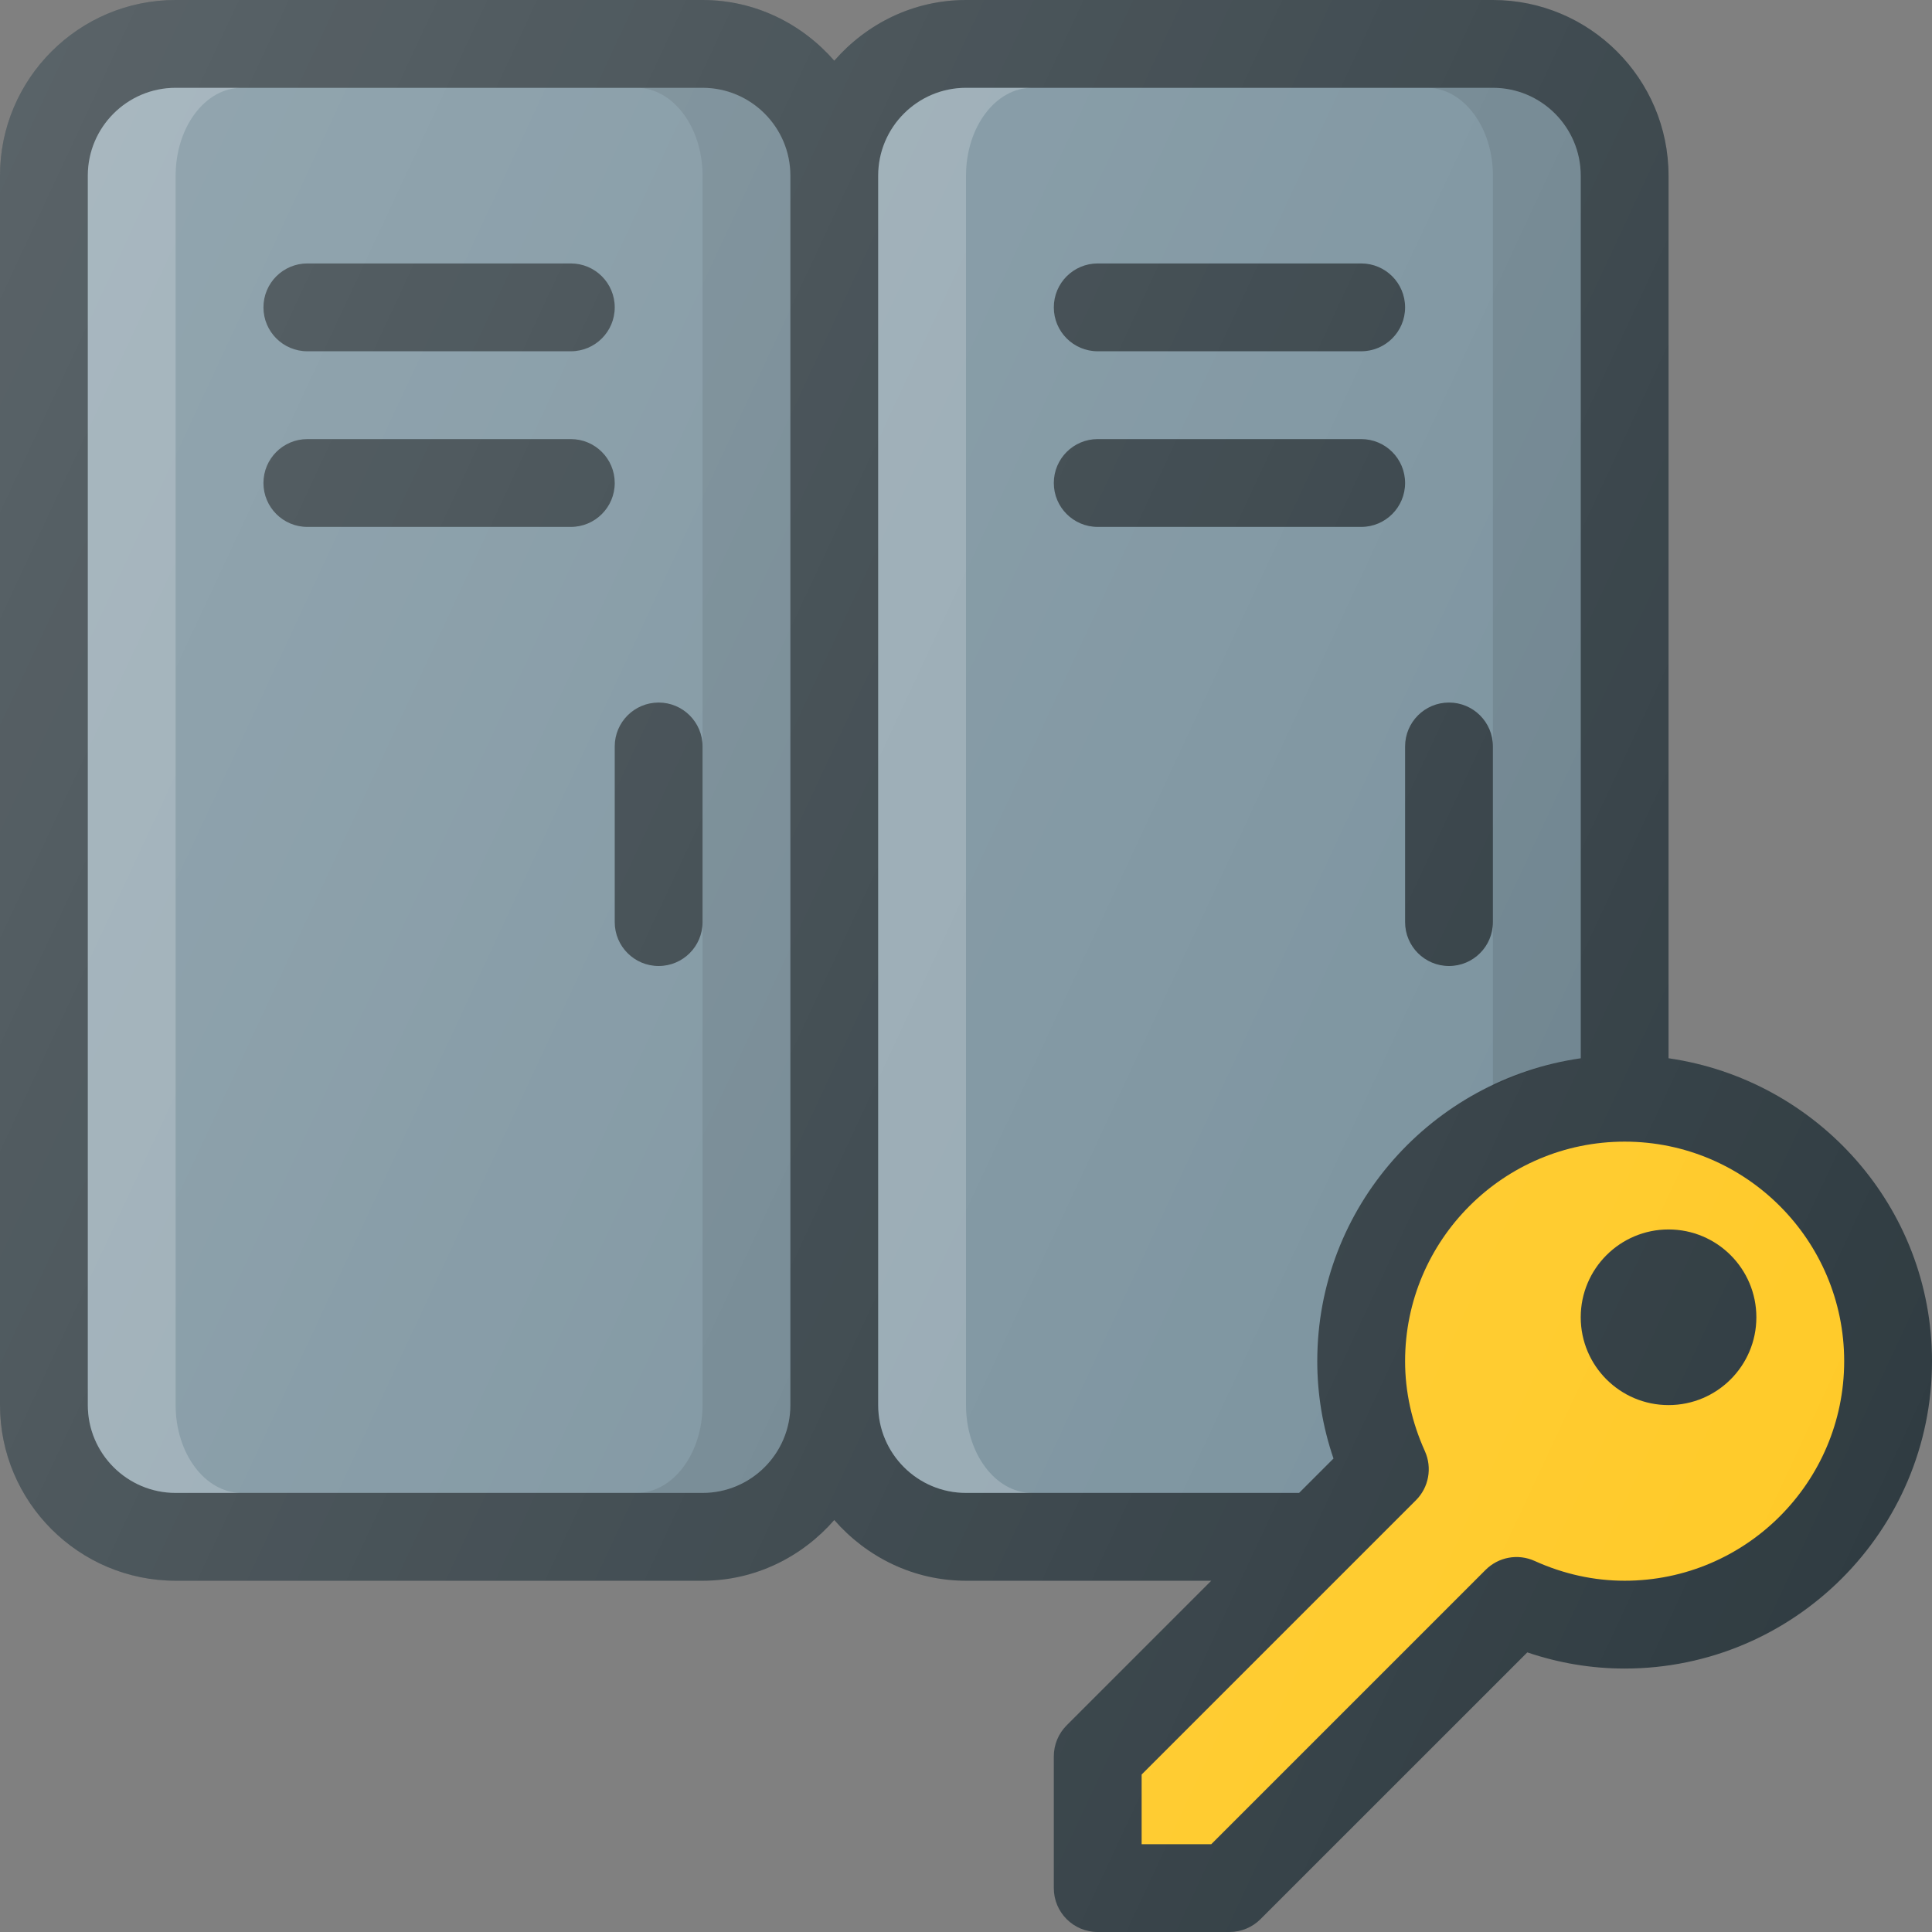 <?xml version="1.0" encoding="iso-8859-1"?>
<!-- Generator: Adobe Illustrator 19.0.0, SVG Export Plug-In . SVG Version: 6.00 Build 0)  -->
<svg version="1.1" id="Capa_1" xmlns="http://www.w3.org/2000/svg" xmlns:xlink="http://www.w3.org/1999/xlink" x="0px" y="0px"
	 viewBox="0 0 469.333 469.333" style="enable-background:new 0 0 469.333 469.333;" xml:space="preserve">
<rect x="0" y="0" width="469.333" height="469.333" fill="#808080" stroke="none"/>
<path style="fill:#303C42;" d="M405.333,257.078V42.667C405.333,19.135,386.188,0,362.667,0h-128c-12.801,0-24.172,5.785-32,14.746
	C194.839,5.785,183.467,0,170.667,0h-128C19.146,0,0,19.135,0,42.667v298.667C0,364.865,19.146,384,42.667,384h128
	c12.801,0,24.172-5.785,32-14.746c7.828,8.961,19.199,14.746,32,14.746h59.583l-35.125,35.125c-2,2-3.125,4.708-3.125,7.542v32
	c0,5.896,4.771,10.667,10.667,10.667h32c2.833,0,5.542-1.125,7.542-3.125l64.813-64.802c7.688,2.604,15.604,3.927,23.646,3.927
	c41.167,0,74.667-33.5,74.667-74.667C469.333,293.152,441.422,262.31,405.333,257.078z"/>
<path style="fill:#78909C;" d="M170.667,362.667h-128c-11.771,0-21.333-9.573-21.333-21.333V42.667
	c0-11.76,9.563-21.333,21.333-21.333h128c11.771,0,21.333,9.573,21.333,21.333v298.667C192,353.094,182.438,362.667,170.667,362.667
	z"/>
<path style="opacity:0.2;fill:#FFFFFF;enable-background:new    ;" d="M42.667,341.333V42.667c0-11.76,7.172-21.333,16-21.333h-16
	c-11.771,0-21.333,9.573-21.333,21.333v298.667c0,11.76,9.563,21.333,21.333,21.333h16
	C49.839,362.667,42.667,353.094,42.667,341.333z"/>
<path style="opacity:0.1;enable-background:new    ;" d="M170.667,21.333h-16c8.828,0,16,9.573,16,21.333v298.667
	c0,11.76-7.172,21.333-16,21.333h16c11.771,0,21.333-9.573,21.333-21.333V42.667C192,30.906,182.438,21.333,170.667,21.333z"/>
<path style="fill:#78909C;" d="M234.667,362.667c-11.771,0-21.333-9.573-21.333-21.333V42.667c0-11.76,9.563-21.333,21.333-21.333
	h128c11.771,0,21.333,9.573,21.333,21.333v214.411c-36.089,5.232-64,36.074-64,73.589c0,8.031,1.313,15.958,3.938,23.646
	l-8.354,8.354H234.667z"/>
<path style="fill:#FFCA28;" d="M394.667,384c-7.458,0-14.813-1.615-21.854-4.802c-4.104-1.854-8.813-0.948-11.938,2.177L294.25,448
	h-16.917v-16.917l66.625-66.625c3.146-3.135,4-7.885,2.188-11.927c-3.188-7.063-4.813-14.427-4.813-21.865
	c0-29.406,23.917-53.333,53.333-53.333c29.417,0,53.333,23.927,53.333,53.333S424.083,384,394.667,384z"/>
<path style="opacity:0.2;fill:#FFFFFF;enable-background:new    ;" d="M234.667,341.333V42.667c0-11.76,7.172-21.333,16-21.333h-16
	c-11.771,0-21.333,9.573-21.333,21.333v298.667c0,11.76,9.563,21.333,21.333,21.333h16
	C241.839,362.667,234.667,353.094,234.667,341.333z"/>
<path style="opacity:0.1;enable-background:new    ;" d="M362.667,42.667v221.137c6.671-3.178,13.76-5.628,21.333-6.725V42.667
	c0-11.76-9.563-21.333-21.333-21.333h-16C355.495,21.333,362.667,30.906,362.667,42.667z"/>
<g>
	<path style="fill:#303C42;" d="M74.667,85.333h64c5.896,0,10.667-4.771,10.667-10.667c0-5.896-4.771-10.667-10.667-10.667h-64
		C68.771,64,64,68.771,64,74.667C64,80.563,68.771,85.333,74.667,85.333z"/>
	<path style="fill:#303C42;" d="M138.667,106.667h-64c-5.896,0-10.667,4.771-10.667,10.667S68.771,128,74.667,128h64
		c5.896,0,10.667-4.771,10.667-10.667S144.563,106.667,138.667,106.667z"/>
	<path style="fill:#303C42;" d="M266.667,85.333h64c5.896,0,10.667-4.771,10.667-10.667c0-5.896-4.771-10.667-10.667-10.667h-64
		C260.771,64,256,68.771,256,74.667C256,80.563,260.771,85.333,266.667,85.333z"/>
	<path style="fill:#303C42;" d="M341.333,117.333c0-5.896-4.771-10.667-10.667-10.667h-64c-5.896,0-10.667,4.771-10.667,10.667
		S260.771,128,266.667,128h64C336.563,128,341.333,123.229,341.333,117.333z"/>
	<path style="fill:#303C42;" d="M160,170.667c-5.896,0-10.667,4.771-10.667,10.667V224c0,5.896,4.771,10.667,10.667,10.667
		c5.896,0,10.667-4.771,10.667-10.667v-42.667C170.667,175.438,165.896,170.667,160,170.667z"/>
	<path style="fill:#303C42;" d="M341.333,224c0,5.896,4.771,10.667,10.667,10.667c5.896,0,10.667-4.771,10.667-10.667v-42.667
		c0-5.896-4.771-10.667-10.667-10.667c-5.896,0-10.667,4.771-10.667,10.667V224z"/>
	<circle style="fill:#303C42;" cx="405.333" cy="320" r="21.333"/>
</g>
<linearGradient id="SVGID_1_" gradientUnits="userSpaceOnUse" x1="-68.19" y1="620.121" x2="-44.483" y2="609.062" gradientTransform="matrix(21.333 0 0 -21.333 1430.111 13315.223)">
	<stop  offset="0" style="stop-color:#FFFFFF;stop-opacity:0.2"/>
	<stop  offset="1" style="stop-color:#FFFFFF;stop-opacity:0"/>
</linearGradient>
<path style="fill:url(#SVGID_1_);" d="M405.333,257.078V42.667C405.333,19.135,386.188,0,362.667,0h-128
	c-12.801,0-24.172,5.785-32,14.746C194.839,5.785,183.467,0,170.667,0h-128C19.146,0,0,19.135,0,42.667v298.667
	C0,364.865,19.146,384,42.667,384h128c12.801,0,24.172-5.785,32-14.746c7.828,8.961,19.199,14.746,32,14.746h59.583l-35.125,35.125
	c-2,2-3.125,4.708-3.125,7.542v32c0,5.896,4.771,10.667,10.667,10.667h32c2.833,0,5.542-1.125,7.542-3.125l64.813-64.802
	c7.688,2.604,15.604,3.927,23.646,3.927c41.167,0,74.667-33.5,74.667-74.667C469.333,293.152,441.422,262.31,405.333,257.078z"/>
<g>
</g>
<g>
</g>
<g>
</g>
<g>
</g>
<g>
</g>
<g>
</g>
<g>
</g>
<g>
</g>
<g>
</g>
<g>
</g>
<g>
</g>
<g>
</g>
<g>
</g>
<g>
</g>
<g>
</g>
</svg>
